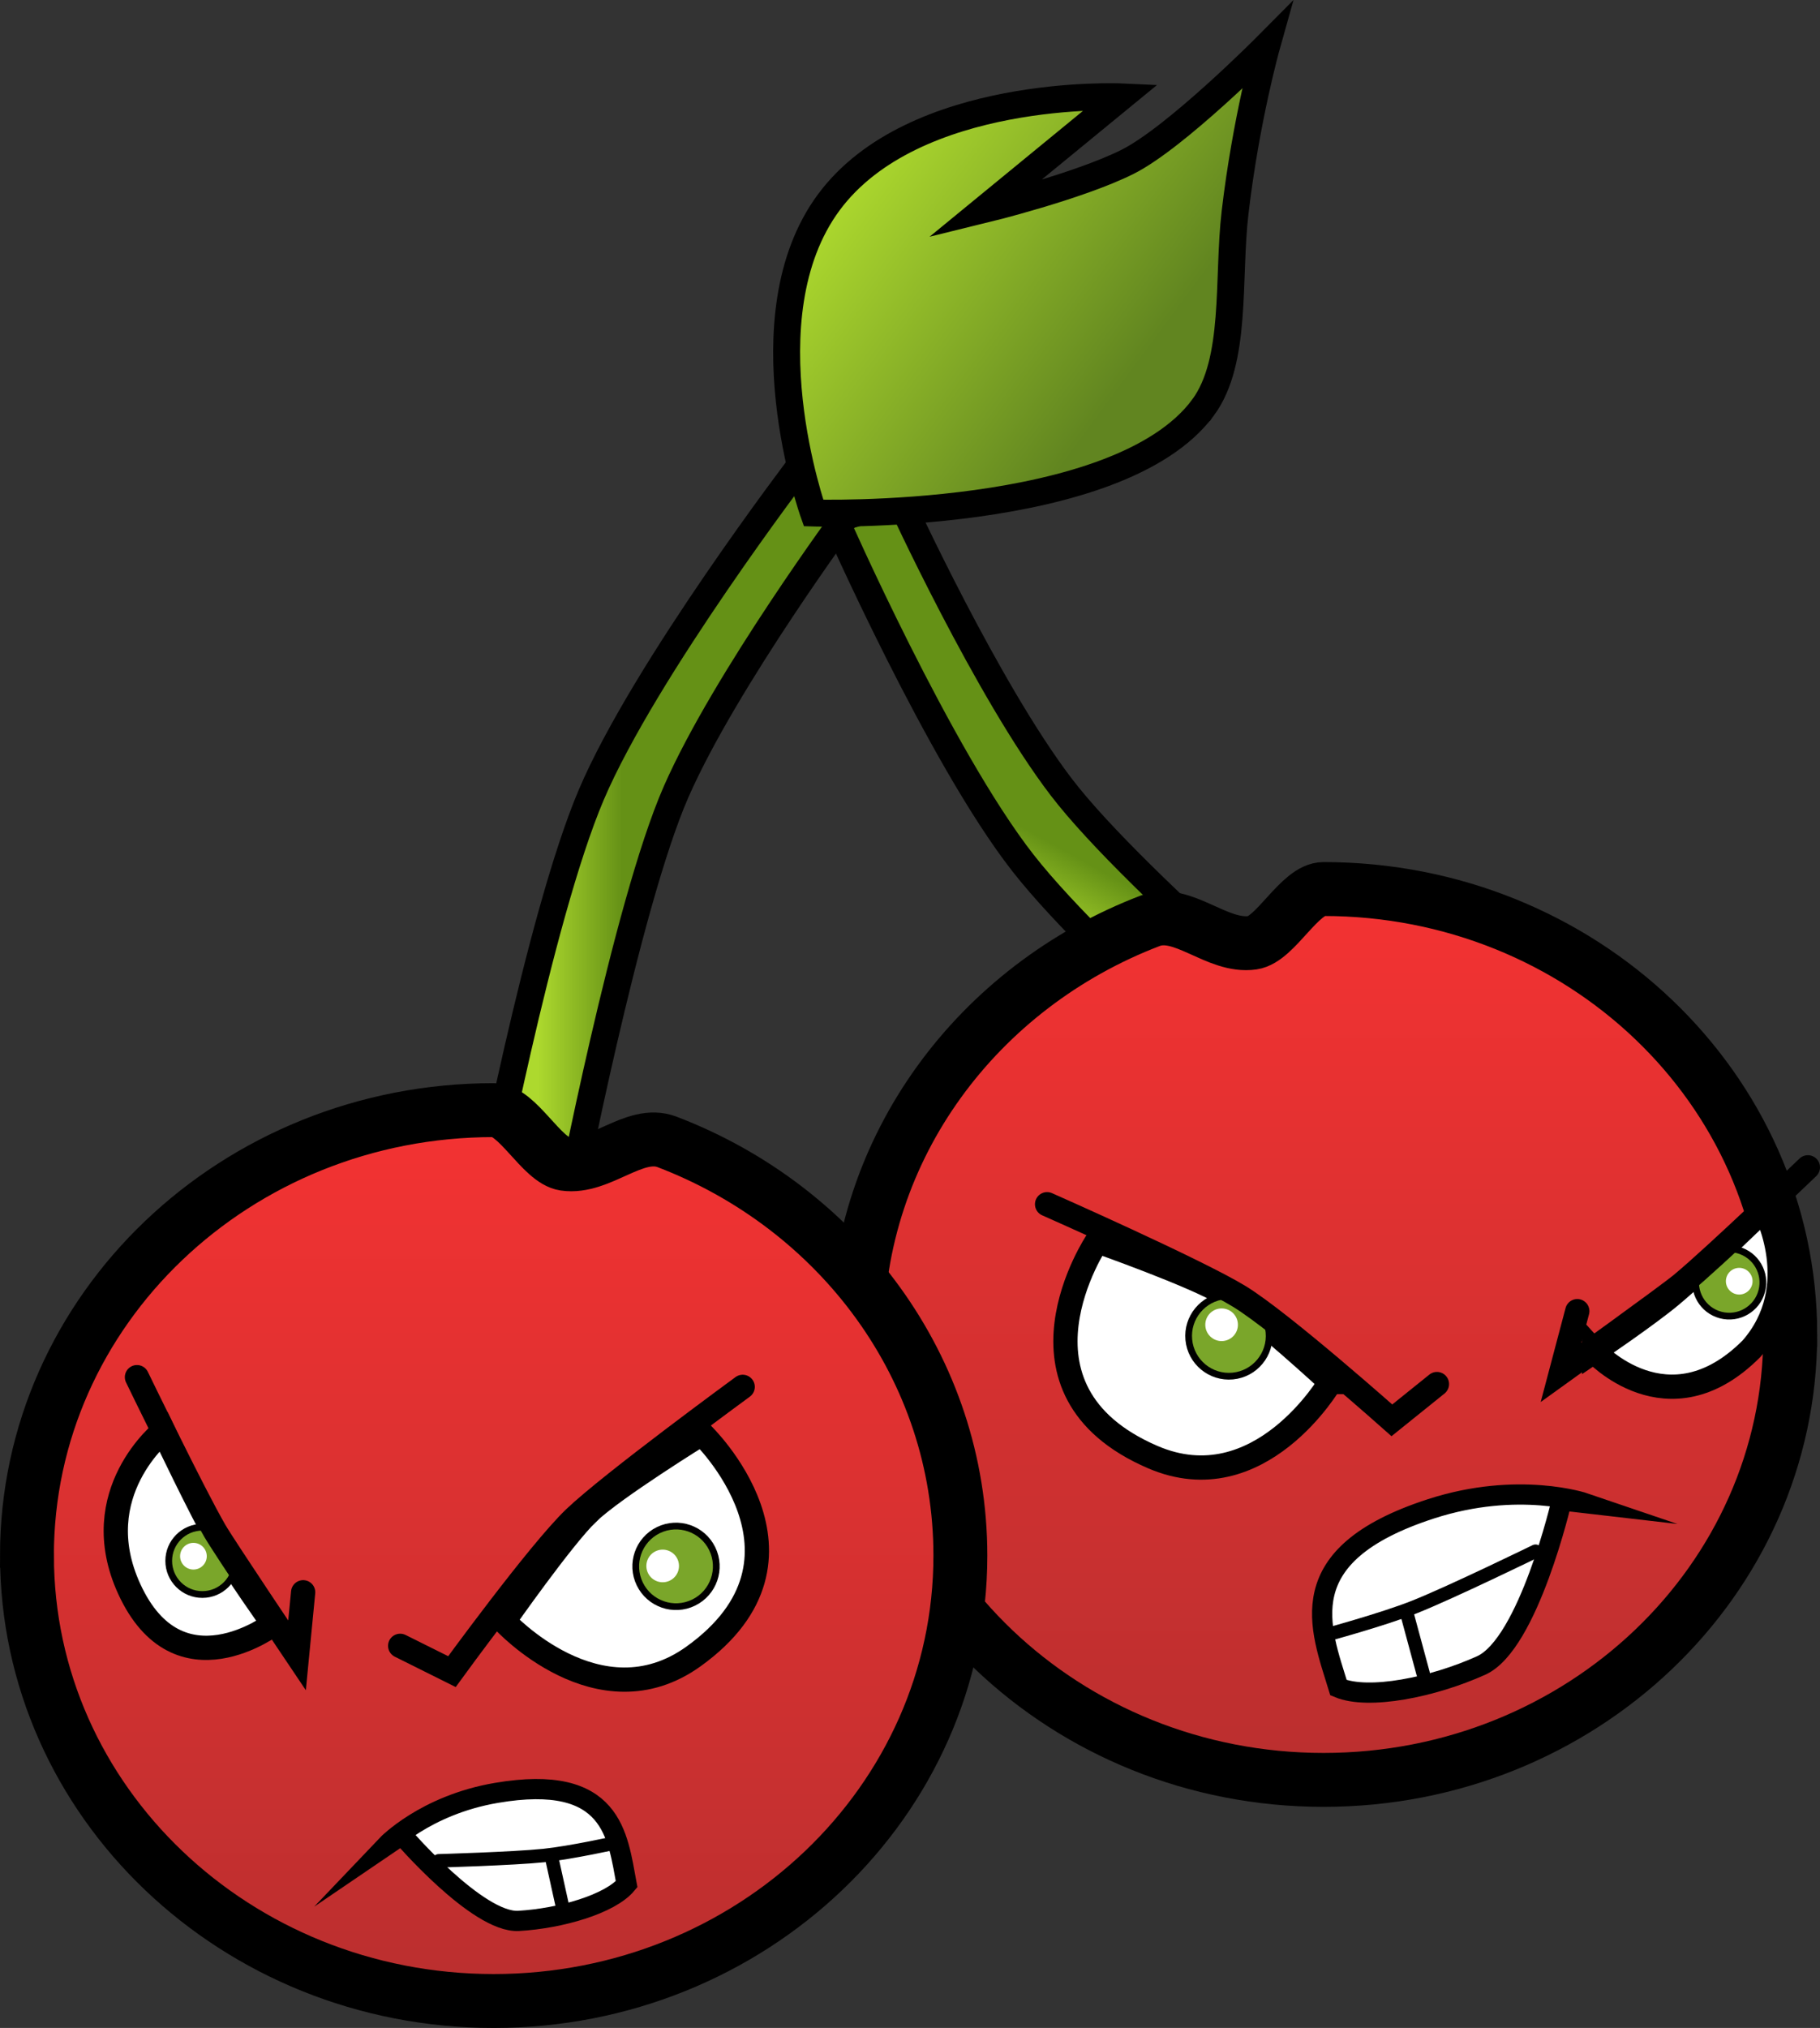 <svg version="1.1" xmlns="http://www.w3.org/2000/svg" xmlns:xlink="http://www.w3.org/1999/xlink" width="67.547" height="75.218" viewBox="0,0,67.547,75.218"><rect x="0" y="0" width="67.547" height="75.218" fill="#333333" stroke="none"/><defs><linearGradient x1="243.108" y1="169.595" x2="244.627" y2="166.843" gradientUnits="userSpaceOnUse" id="color-1"><stop offset="0" stop-color="#add92e"/><stop offset="1" stop-color="#659116"/></linearGradient><linearGradient x1="226.857" y1="164.857" x2="230" y2="164.857" gradientUnits="userSpaceOnUse" id="color-2"><stop offset="0" stop-color="#add92e"/><stop offset="1" stop-color="#659116"/></linearGradient><linearGradient x1="237.655" y1="143.793" x2="247.945" y2="151.407" gradientUnits="userSpaceOnUse" id="color-3"><stop offset="0" stop-color="#add92e"/><stop offset="1" stop-color="#618520"/></linearGradient><linearGradient x1="256.018" y1="169.264" x2="256.018" y2="202.307" gradientUnits="userSpaceOnUse" id="color-4"><stop offset="0" stop-color="#f43232"/><stop offset="1" stop-color="#ba2f2f"/></linearGradient><linearGradient x1="225.218" y1="177.464" x2="225.218" y2="210.507" gradientUnits="userSpaceOnUse" id="color-5"><stop offset="0" stop-color="#f43232"/><stop offset="1" stop-color="#ba2f2f"/></linearGradient></defs><g transform="translate(-206.896,-136.289)"><g data-paper-data="{&quot;isPaintingLayer&quot;:true}" fill-rule="nonzero" stroke="#000000" stroke-linejoin="miter" stroke-miterlimit="10" stroke-dasharray="" stroke-dashoffset="0" style="mix-blend-mode: normal"><g stroke-width="1" stroke-linecap="butt"><path d="M256.399,179.216c0,0 -8.482,-7.013 -11.539,-10.922c-3.109,-3.976 -6.961,-12.735 -6.961,-12.735l2.396,-0.734c0,0 3.233,7.055 5.994,10.664c2.799,3.659 11.504,10.906 11.504,10.906c0,0 0.744,1.077 0.284,1.95c-0.368,0.698 -1.677,0.871 -1.677,0.871z" fill="url(#color-1)"/><path d="M224.857,181.143c0,0 2.041,-10.815 3.986,-15.38c1.978,-4.643 7.785,-12.248 7.785,-12.248l1.8,1.743c0,0 -4.614,6.239 -6.44,10.401c-1.85,4.218 -3.989,15.342 -3.989,15.342c0,0 -0.584,1.172 -1.57,1.19c-0.789,0.015 -1.573,-1.048 -1.573,-1.048z" fill="url(#color-2)"/><path d="M251.545,151.407c-3.154,4.262 -14.455,3.91 -14.455,3.91c0,0 -2.588,-7.262 0.566,-11.524c3.154,-4.262 10.855,-3.91 10.855,-3.91l-5.099,4.18c0,0 3.503,-0.855 5.333,-1.772c1.8,-0.902 5.157,-4.284 5.157,-4.284c0,0 -0.765,2.727 -1.168,6.162c-0.29,2.471 0.088,5.5 -1.189,7.238z" fill="url(#color-3)"/></g><path d="M220.717,171.833z" fill="#f43232" stroke-width="1" stroke-linecap="butt"/><g><path d="M273.339,185.786c0,9.125 -7.755,16.521 -17.321,16.521c-9.566,0 -17.321,-7.397 -17.321,-16.521c0,-6.956 4.507,-12.907 10.887,-15.344c1.206,-0.461 2.479,1.007 3.802,0.814c0.859,-0.125 1.738,-1.992 2.633,-1.992c9.566,0 17.321,7.397 17.321,16.521z" data-paper-data="{&quot;index&quot;:null}" fill="url(#color-4)" stroke-width="2" stroke-linecap="butt"/><g><g data-paper-data="{&quot;index&quot;:null}"><path d="M261.868,198.063c-1.793,0.809 -4.176,1.291 -5.295,0.824c-0.676,-2.216 -1.857,-4.923 3.437,-6.636c3.245,-1.05 5.704,-0.212 5.704,-0.212l-0.855,-0.099c0,0 -1.231,5.328 -2.991,6.123z" fill="#ffffff" stroke-width="0.75" stroke-linecap="butt"/><path d="M263.885,193.825c0,0 -3.105,1.515 -4.49,2.067c-1.193,0.475 -3.329,1.05 -3.329,1.05" fill="none" stroke-width="0.5" stroke-linecap="round"/><path d="M259.713,198.359l-0.623,-2.305" fill="none" stroke-width="0.5" stroke-linecap="round"/></g><g><g><path d="M266.06,186.41c0,0 1.977,-1.337 2.858,-2.074c1.153,-0.963 3.464,-3.211 3.464,-3.211c0,0 1.552,2.882 -0.487,5.196c-3.1,3.102 -5.835,0.089 -5.835,0.089z" fill="#ffffff" stroke-width="0.9" stroke-linecap="butt"/><g stroke-linecap="butt"><path d="M270.64,185.028c-0.646,-0.24 -0.976,-0.958 -0.736,-1.605c0.24,-0.646 0.958,-0.976 1.605,-0.736c0.646,0.24 0.976,0.958 0.736,1.605c-0.24,0.646 -0.958,0.976 -1.605,0.736z" fill="#7aa62a" stroke-width="0.25"/><path d="M271.273,184.274c-0.256,-0.095 -0.387,-0.38 -0.292,-0.636c0.095,-0.256 0.38,-0.387 0.636,-0.292c0.256,0.095 0.387,0.38 0.292,0.636c-0.095,0.256 -0.38,0.387 -0.636,0.292z" fill="#ffffff" stroke-width="0"/></g><path d="M273.993,179.586c0,0 -3.452,3.313 -4.693,4.339c-0.538,0.445 -4.467,3.269 -4.467,3.269l0.602,-2.273" fill="none" stroke-width="0.9" stroke-linecap="round"/></g><g><path d="M256.272,187.55c0,0 -2.621,4.495 -6.595,2.783c-5.777,-2.49 -2.064,-8.011 -2.064,-8.011c0,0 3.638,1.279 4.764,1.976c1.126,0.697 3.896,3.252 3.896,3.252z" data-paper-data="{&quot;index&quot;:null}" fill="#ffffff" stroke-width="0.9" stroke-linecap="butt"/><g stroke-linecap="butt"><path d="M252.363,184.352c0.822,-0.078 1.552,0.524 1.63,1.346c0.078,0.822 -0.525,1.552 -1.346,1.63c-0.822,0.078 -1.552,-0.525 -1.63,-1.346c-0.078,-0.822 0.525,-1.552 1.346,-1.63z" fill="#7aa62a" stroke-width="0.25"/><path d="M252.837,185.368c0.032,0.333 -0.212,0.628 -0.545,0.66c-0.333,0.032 -0.628,-0.212 -0.66,-0.545c-0.032,-0.333 0.212,-0.628 0.545,-0.66c0.333,-0.032 0.628,0.212 0.66,0.545z" fill="#ffffff" stroke-width="0"/></g><path d="M260.226,187.625l-1.672,1.345c0,0 -4.077,-3.626 -5.66,-4.594c-1.584,-0.968 -7.137,-3.421 -7.137,-3.421" data-paper-data="{&quot;index&quot;:null}" fill="none" stroke-width="0.9" stroke-linecap="round"/></g></g></g></g><g><path d="M207.896,193.986c0,-9.125 7.755,-16.521 17.321,-16.521c0.895,0 1.775,1.867 2.633,1.992c1.322,0.192 2.595,-1.275 3.802,-0.814c6.38,2.436 10.887,8.388 10.887,15.344c0,9.125 -7.755,16.521 -17.321,16.521c-9.566,0 -17.321,-7.397 -17.321,-16.521z" fill="url(#color-5)" stroke-width="2" stroke-linecap="butt"/><g><g><path d="M226.144,207.537c-1.523,0.088 -4.334,-3.192 -4.334,-3.192l-0.562,0.382c0,0 1.415,-1.486 4.07,-1.938c4.332,-0.738 4.496,1.589 4.834,3.388c-0.612,0.736 -2.457,1.271 -4.008,1.36z" fill="#ffffff" stroke-width="0.75" stroke-linecap="butt"/><path d="M229.796,204.629c0,0 -1.706,0.379 -2.715,0.483c-1.172,0.12 -3.9,0.196 -3.9,0.196" fill="none" stroke-width="0.5" stroke-linecap="round"/><path d="M227.354,205.114l0.407,1.841" fill="none" stroke-width="0.5" stroke-linecap="round"/></g><g><g><path d="M234.46,187.729c0,0 -4.901,3.583 -6.242,4.866c-1.34,1.284 -4.549,5.696 -4.549,5.696l-1.921,-0.957" data-paper-data="{&quot;index&quot;:null}" fill="none" stroke-width="0.9" stroke-linecap="round"/><path d="M228.707,192.409c0.951,-0.921 4.232,-2.947 4.232,-2.947c0,0 4.806,4.601 -0.306,8.267c-3.517,2.522 -7.037,-1.311 -7.037,-1.311c0,0 2.161,-3.088 3.112,-4.009z" data-paper-data="{&quot;index&quot;:null}" fill="#ffffff" stroke-width="0.9" stroke-linecap="butt"/><g stroke-linecap="butt"><path d="M230.641,195.04c-0.361,-0.743 -0.051,-1.637 0.691,-1.998c0.743,-0.361 1.637,-0.051 1.998,0.691c0.361,0.743 0.051,1.637 -0.691,1.998c-0.743,0.361 -1.637,0.051 -1.998,-0.691z" fill="#7aa62a" stroke-width="0.25"/><path d="M230.946,194.636c-0.146,-0.301 -0.021,-0.663 0.28,-0.809c0.301,-0.146 0.663,-0.021 0.809,0.28c0.146,0.301 0.021,0.663 -0.28,0.809c-0.301,0.146 -0.663,0.021 -0.809,-0.28z" fill="#ffffff" stroke-width="0"/></g></g><g><path d="M217.042,196.527c0,0 -3.525,2.681 -5.351,-1.306c-1.63,-3.558 1.264,-5.849 1.264,-5.849c0,0 1.385,2.912 2.13,4.216c0.57,0.997 1.957,2.939 1.957,2.939z" fill="#ffffff" stroke-width="0.9" stroke-linecap="butt"/><g stroke-linecap="butt"><path d="M213.158,194.183c0,-0.689 0.559,-1.248 1.248,-1.248c0.689,0 1.248,0.559 1.248,1.248c0,0.689 -0.559,1.248 -1.248,1.248c-0.689,0 -1.248,-0.559 -1.248,-1.248z" fill="#7aa62a" stroke-width="0.25"/><path d="M213.58,194.01c0,-0.273 0.222,-0.495 0.495,-0.495c0.273,0 0.495,0.222 0.495,0.495c0,0.273 -0.222,0.495 -0.495,0.495c-0.273,0 -0.495,-0.222 -0.495,-0.495z" fill="#ffffff" stroke-width="0"/></g><path d="M218.147,195.348l-0.227,2.341c0,0 -2.701,-4.015 -3.051,-4.619c-0.806,-1.393 -2.89,-5.701 -2.89,-5.701" fill="none" stroke-width="0.9" stroke-linecap="round"/></g></g></g></g></g></g></svg>